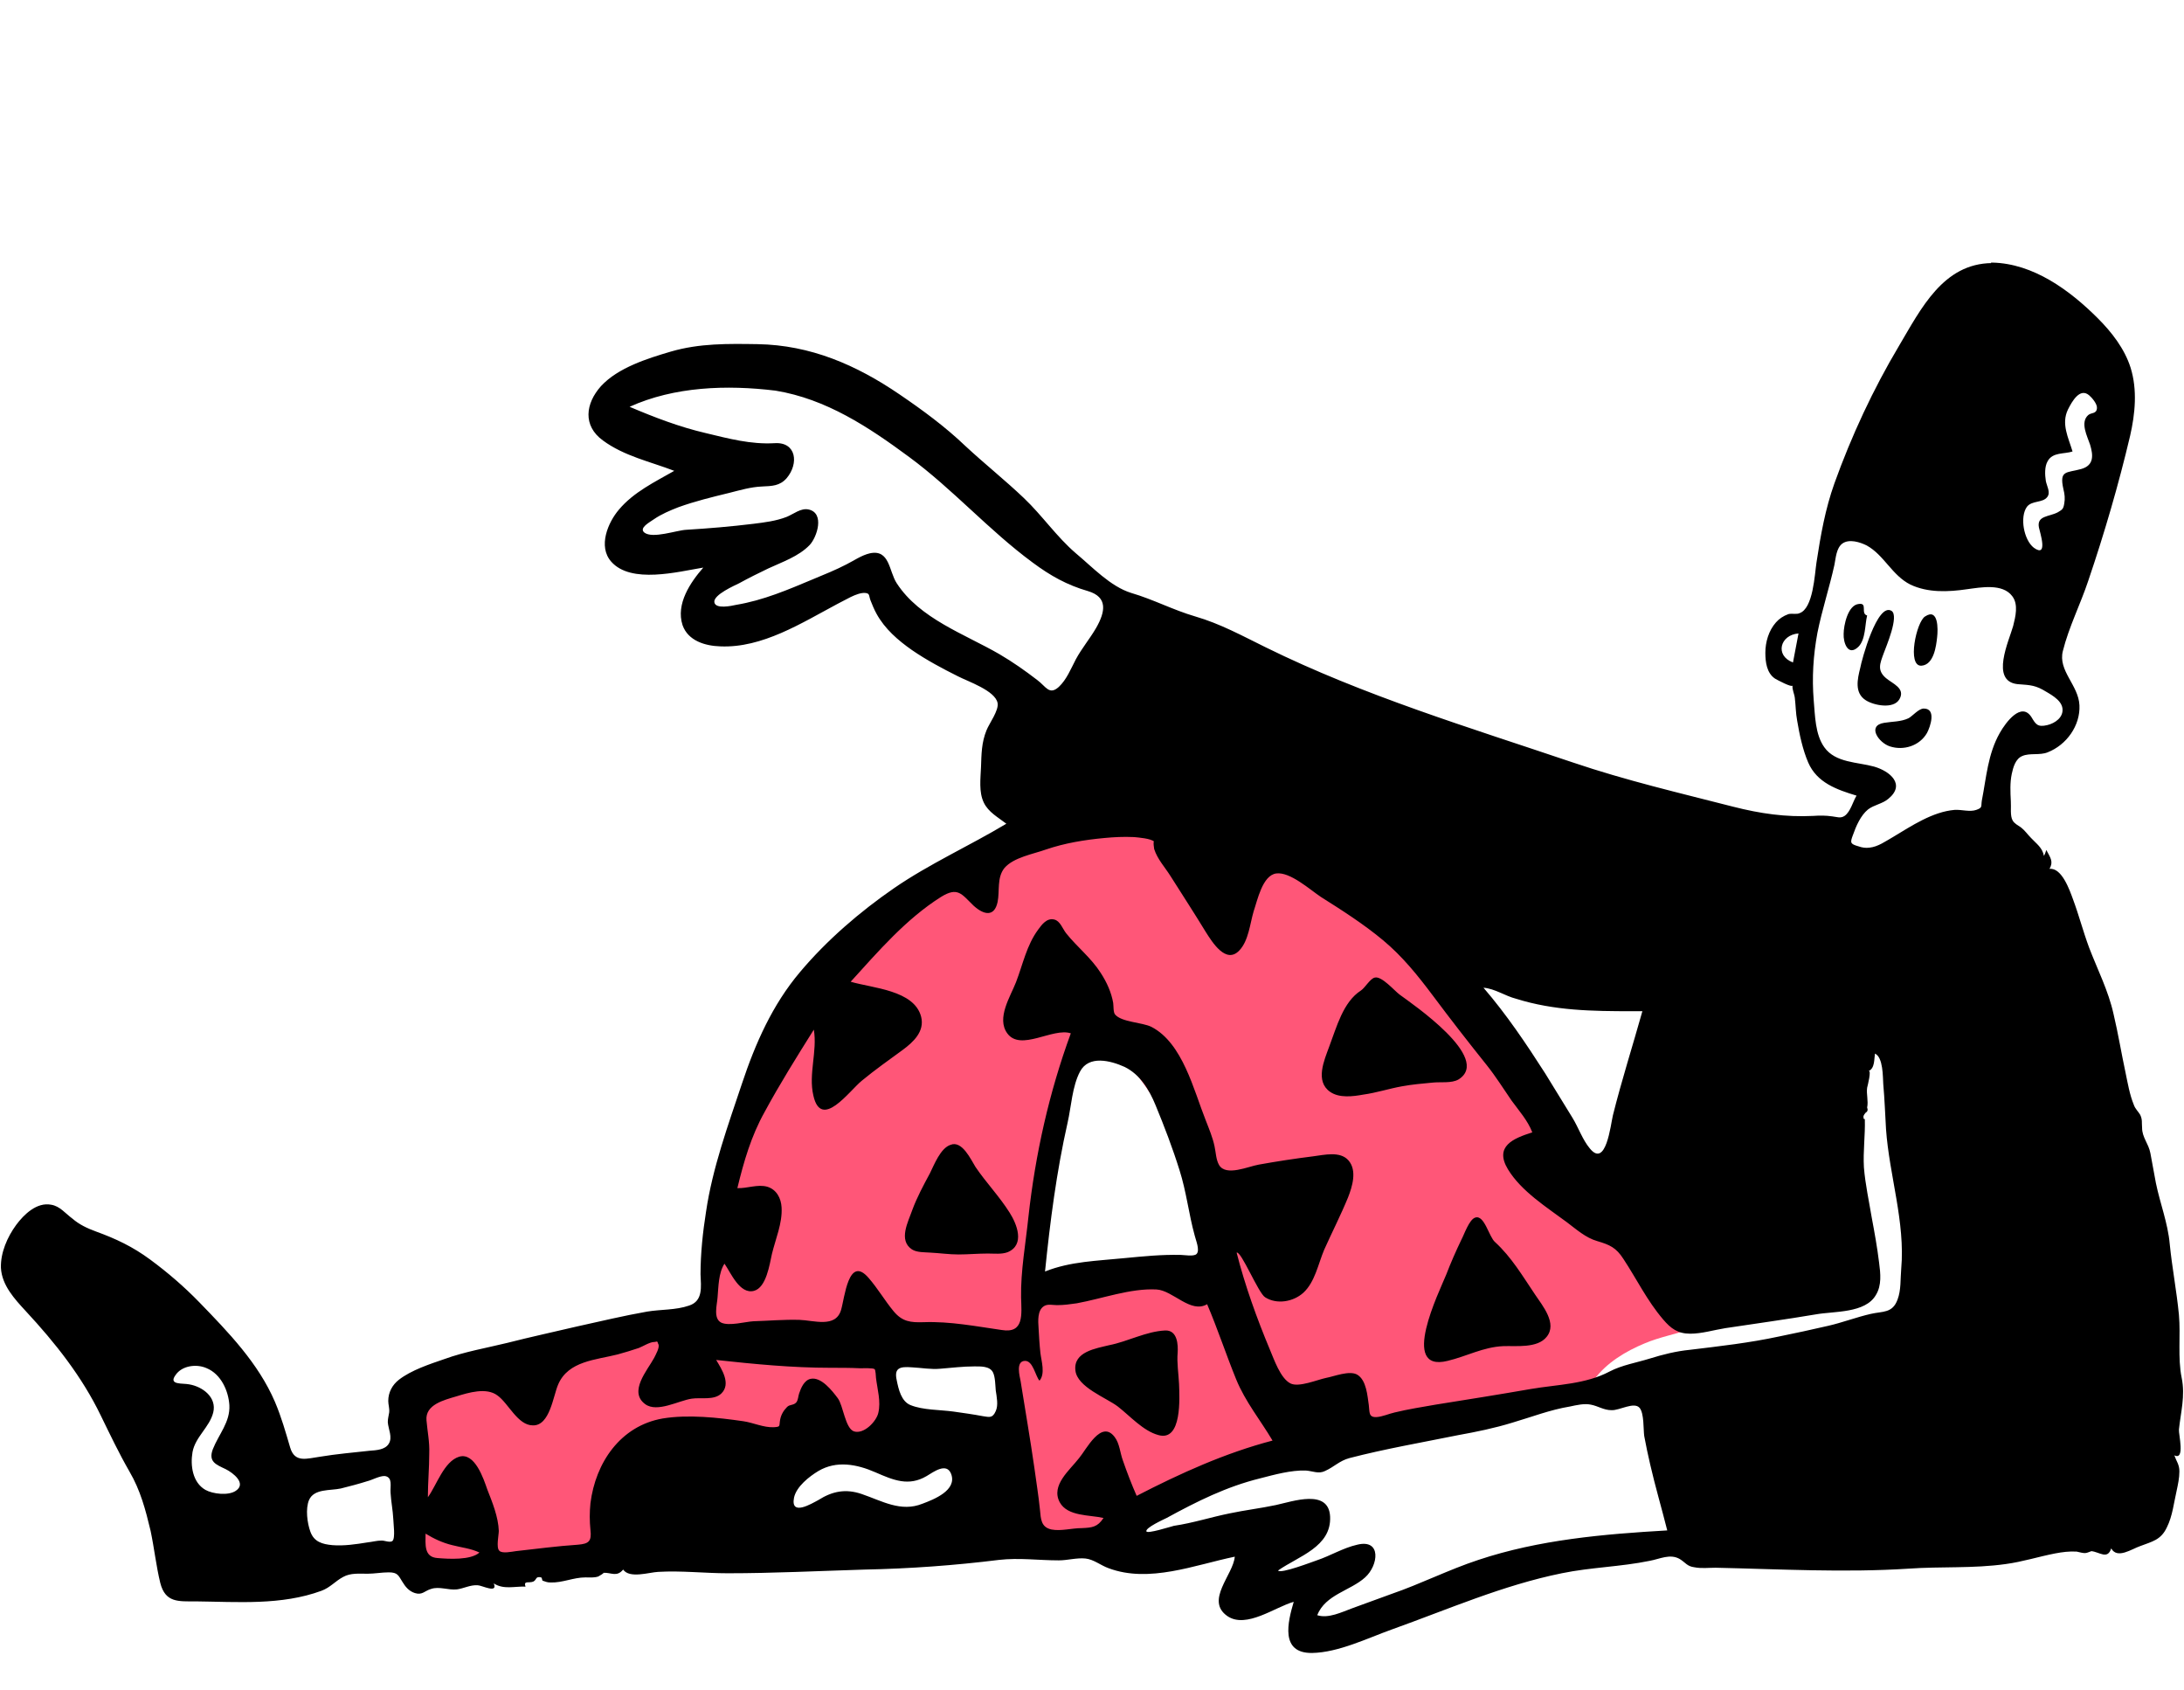 <?xml version="1.0" encoding="utf-8"?>
<!-- Generator: Adobe Illustrator 24.1.0, SVG Export Plug-In . SVG Version: 6.00 Build 0)  -->
<svg version="1.1" id="圖層_1" xmlns="http://www.w3.org/2000/svg" xmlns:xlink="http://www.w3.org/1999/xlink" x="0px" y="0px"
	 viewBox="0 0 474.2 366.8" style="enable-background:new 0 0 474.2 366.8;" xml:space="preserve">
<style type="text/css">
	.st0{fill-rule:evenodd;clip-rule:evenodd;fill:#FF5678;}
	.st1{fill-rule:evenodd;clip-rule:evenodd;}
</style>
<desc>Created with Sketch.</desc>
<g id="Character_x2F_chilling">
	<path id="Accent" class="st0" d="M241.9,177.9c19-1.5,37.1,5.6,52.3,16.6c19.6,14.2,36.2,34.6,47.4,56c1.2,0.9,2.4,1.9,3.5,2.8
		c6.2,5.1,12.4,10.5,17.8,16.4c3,3.3,10.9,11.5,7.5,16.6c-0.7,1.1-1.9,1.7-3.1,2.1c-3.4,1.2-6.9,1.8-10.2,3.2
		c-4.1,1.7-8.3,4.2-11,7.9c-0.7,1.1-0.9,2.3-1.9,2.8c-1.1,0.5-3.1,0.3-4.2,0.4c-2.3,0.2-4.7,0.5-7,0.7c-5.5,0.5-11.2,0.6-16.6,1.9
		l-24.7,6.1c-5.1,1.2-10.9,1.9-15.7,4c-7.2,3.1-14,7.5-20.8,11.2c-3.3,1.8-6.6,3.6-9.9,5.4c-1.6,0.9-2.7,0.9-4.6,1l-13.7,1.1
		c-2.2,0.2-3.3,1.1-3.6-1.1l-3.2-24.3l-1.7-12.8c-0.1-0.8-0.1-4.5-0.7-5c-0.4-0.3-2.7,0.3-3.1,0.4l-6.2,0.8
		c-4.5,0.5-8.9,1.1-13.4,1.6c-0.4,0-2.4,0-2.6,0.3c-0.3,0.3,0.2,2.3,0.3,2.8c0.5,4.5,0.9,9,1.4,13.5c0.1,0.5,0.7,2.9,0.4,3.4
		c-0.2,0.3-1.9,0.3-2.3,0.4c-4.3,0.7-8.6,1.4-12.9,2.1c-3.1,0.5-7.1,0.5-10,1.6c-1.7,0.7-3.3,2.4-4.8,3.4l-21,15.5
		c-3.2,2.3-7.5,1.7-11.4,2l-44.8,3.4c0-1.4,0.1-2.8,0.1-4.2c0.2-7.4,0.4-14.8,0.6-22.2l0.3-9.7c0-0.6-0.2-2.4,0.2-2.9
		c0.5-0.6,2.9-0.9,3.6-1.1c2.5-0.7,4.9-1.5,7.4-2.2c7.3-2.1,14.5-4.3,21.8-6.4c7.2-2.1,14.3-4.2,21.5-6.4c2.5-0.7,4.9-1.5,7.4-2.2
		c0.6-0.2,2.5-0.4,2.9-0.9c0.5-0.6,0.3-3.2,0.4-3.9c0.4-3.7,0.9-7.5,1.6-11.1c4.9-26.6,16.3-53.7,37.4-71.5
		C206.3,185.9,223.8,179.4,241.9,177.9z M245.3,231.4c-1.9-2.2-5-5.8-8.4-5.2c-2.7,0.5-4.2,3.8-5.1,6.1c-3.8,8.9-5,19.2-6.1,28.8
		c-0.7,6-1.3,12-1.7,18.1c13.5-1,26.9-2.1,40.4-3.1c-0.6-4.3-1.1-8.6-1.9-12.9c-0.4-2.1-1.4-4.1-2.4-6
		C256.1,248.1,251.6,238.8,245.3,231.4z"/>
	<path id="Ink" class="st1" d="M432.3,57l0.3,0c8.9,0.2,16.8,6,22.9,12.1c3,3,5.8,6.6,7.1,10.7c1.5,4.8,1,10-0.1,14.8
		c-2.5,10.6-5.6,21.2-9.1,31.5c-1.7,5.1-4.2,10-5.5,15.2c-1.1,4.3,3.4,7.4,3.6,11.8c0.2,4.4-2.8,8.6-6.9,10.2
		c-1.7,0.7-3.9,0.1-5.5,0.8c-1.5,0.6-2,2.5-2.3,3.9c-0.4,1.9-0.3,3.9-0.2,5.9c0.1,1.2-0.2,3.2,0.4,4.2c0.4,0.7,1.1,1,1.8,1.5
		c0.9,0.7,1.4,1.5,2.2,2.3c1.2,1.3,2.4,2,2.8,3.9c0.2-0.4,0.4-0.9,0.5-1.3c0.9,1.7,1.6,2.5,0.7,4.1c2.7-0.3,4.4,4.7,5.1,6.6
		c1.3,3.5,2.2,7,3.5,10.5c1.8,4.7,4.2,9.4,5.3,14.4c1,4.2,1.7,8.5,2.6,12.7c0.5,2.4,0.9,4.8,1.8,7c0.3,0.9,1,1.5,1.4,2.2
		c0.5,1.1,0.3,1.6,0.4,2.8c0,2.1,1.4,3.4,1.8,5.5c0.4,2.2,0.8,4.4,1.2,6.5c0.9,4.4,2.6,8.7,3,13.2c0.5,5.1,1.5,10.2,2,15.4
		c0.4,4.5-0.3,9.3,0.6,13.7c0.8,3.9-0.2,7.4-0.6,11.2c-0.1,1,1.4,6.8-1,5.6c0.5,1.4,1.1,2,1.1,3.5c0,1.4-0.3,2.8-0.6,4.2
		c-0.6,2.6-0.9,5.5-2.1,7.9c-1.3,2.8-3.2,3.1-5.8,4.1c-1.8,0.6-5,2.9-6.3,0.5c-0.8,2.5-2.5,0.8-4.3,0.6c0,0-1,0.4-1.2,0.4
		c-0.6,0.1-1.4-0.2-2-0.3c-1.6-0.1-3.1,0.1-4.7,0.4c-3.6,0.7-7,1.8-10.7,2.3c-7.1,1-14,0.5-21.1,1c-13.9,0.9-28,0.1-41.9-0.2
		c-1.5,0-3.1,0.2-4.6-0.1c-1.6-0.2-1.9-1-3.2-1.8c-2.1-1.2-4.3,0-6.5,0.4c-6.3,1.3-12.8,1.4-19.1,2.7c-12.8,2.6-24.6,7.8-36.9,12.2
		c-5.3,1.9-11.6,5-17.3,5.1c-7,0.1-5.3-6.7-4-11.1c-4,1.1-10.3,5.9-14.4,3.1c-4.9-3.4,1.3-9,1.6-12.9c-8.7,1.8-18.6,5.8-27.4,2.5
		c-1.7-0.6-3.2-1.9-5-2.1c-1.9-0.2-3.9,0.4-5.8,0.4c-4.4,0-8.6-0.6-13-0.1c-9.7,1.2-19.3,1.9-29.2,2.1c-9.9,0.3-19.8,0.8-29.7,0.8
		c-5,0-10.1-0.6-15.1-0.3c-2,0.1-6.2,1.5-7.6-0.5c-1.4,1.7-2.6,0.6-4.3,0.7c0.3,0-0.9,0.7-1.1,0.8c-0.9,0.3-1.8,0.2-2.8,0.2
		c-2.6,0-5,1.2-7.6,1.1c-0.7,0-1.1-0.2-1.7-0.4c-0.1-0.1-0.1-0.6-0.3-0.7c-1.3-0.3-0.9,0.5-1.7,0.9c-0.9,0.4-2.2-0.3-1.7,1.1
		c-2.4-0.1-4.7,0.7-6.9-0.7c1,2.3-2.6,0.4-3.5,0.4c-1.6-0.1-3,0.7-4.5,0.9c-1.9,0.2-3.8-0.7-5.6-0.1c-1.4,0.4-1.9,1.4-3.5,0.9
		c-1.3-0.4-2.1-1.4-2.7-2.4c-0.9-1.4-1-2.1-3-2.1c-1.5,0-3.1,0.3-4.6,0.3c-1.8,0-3.7-0.2-5.3,0.7c-1.7,0.9-2.8,2.3-4.7,3
		c-8.7,3.2-18.2,2.4-27.3,2.3c-3.8,0-6.6,0.3-7.7-4c-0.9-3.7-1.3-7.5-2.1-11.3c-1.1-4.6-2.2-8.8-4.6-12.9c-2.3-4-4.2-8-6.2-12.1
		c-4.1-8.5-9.9-15.8-16.3-22.7c-2.4-2.6-5.2-5.6-5.4-9.4c-0.1-3.3,1.4-6.7,3.3-9.3c1.7-2.3,4.5-5,7.6-4.4c1.9,0.3,3.1,1.9,4.6,3
		c1.5,1.3,3.2,2.1,5.1,2.8c4.4,1.6,8,3.3,11.8,6.1c3.8,2.8,7.4,5.9,10.7,9.3c6.3,6.5,12.8,13.2,16.4,21.6c1.4,3.3,2.3,6.5,3.3,9.9
		c1,3.4,3.6,2.4,6.5,2c3.6-0.6,7.2-0.9,10.8-1.3c1.4-0.1,3.3-0.2,4.1-1.5c0.9-1.4-0.1-3.2-0.2-4.7c0-0.8,0.2-1.4,0.3-2.1
		c0.1-0.9-0.2-1.7-0.2-2.5c0-1.9,0.9-3.5,2.3-4.6c2.7-2.1,6.7-3.4,9.9-4.5c4.4-1.6,9.1-2.4,13.6-3.5c5.1-1.3,10.2-2.4,15.3-3.6
		c5-1.1,10-2.3,15.1-3.2c3-0.5,6.2-0.3,9.1-1.3c3.1-1,2.6-4.1,2.5-6.8c0-4.5,0.5-9.2,1.2-13.6c1.4-9.5,4.8-18.8,7.8-27.8
		c2.9-8.7,6.6-17.1,12.6-24.2c5.8-6.9,13-13.1,20.4-18.2c7.7-5.3,16.4-9.2,24.4-14c-1.8-1.4-3.9-2.5-4.9-4.6
		c-1.1-2.3-0.7-5.2-0.6-7.7c0.1-2.8,0.1-5.3,1.2-8c0.6-1.5,2.7-4.3,2.4-5.9c-0.5-2.7-6.5-4.7-8.6-5.8c-3.4-1.7-6.8-3.5-10-5.7
		c-3-2.1-5.9-4.6-7.7-7.9c-0.5-0.9-0.9-1.9-1.3-2.9c-0.4-1.1-0.1-1.5-1.2-1.6c-1.8-0.1-4.5,1.7-6,2.4c-7.7,4.1-16.3,9.6-25.4,9.2
		c-3.3-0.1-7-1.2-8.2-4.6c-1.5-4.6,1.7-9.3,4.5-12.5c-5.5,0.9-15.7,3.6-20-1.3c-2.9-3.3-0.7-8.5,1.7-11.3c3.2-3.8,7.8-6,12-8.4
		c-5.2-2-10.9-3.2-15.5-6.6c-4.4-3.2-3.8-8-0.4-11.8c3.7-4,10.1-6,15.2-7.5c6.2-1.8,12.4-1.7,18.8-1.6c11.5,0.2,21.4,4.5,30.8,10.9
		c5,3.4,9.9,7,14.3,11.2c4.2,3.9,8.6,7.4,12.7,11.3c4,3.8,7.1,8.4,11.3,12c3.6,3,7.5,7.2,12,8.6c4.8,1.4,9.1,3.7,13.9,5.1
		c5.5,1.6,10.2,4.2,15.3,6.7c21.3,10.5,44.2,17.4,66.7,25c11.5,3.9,23.1,6.6,34.8,9.6c5.9,1.5,11.4,2.3,17.4,2
		c1.4-0.1,2.7-0.1,4.1,0.1c1,0.1,1.8,0.5,2.7-0.1c1.3-0.9,1.8-3.1,2.6-4.4c-4.3-1.3-8.6-2.8-10.5-7.2c-1.2-2.8-1.9-6.1-2.4-9.1
		c-0.3-1.6-0.3-3.2-0.5-4.9c-0.1-0.9-0.6-1.8-0.5-2.7c-0.1,0.5-3.3-1.2-3.8-1.5c-1.8-1.2-2.1-3.6-2.1-5.6c0-2.3,0.7-4.8,2.3-6.6
		c0.7-0.8,1.6-1.4,2.7-1.8c0.8-0.2,1.8,0.1,2.4-0.2c3-1,3.3-8.4,3.7-11c0.9-5.9,1.9-11.6,3.9-17.2c3.7-10.3,8.4-20.4,14-29.8
		c4.8-8.1,9.6-17.9,20.2-18H432.3z M340.9,305.3c-4.3,0.7-8.4,2.3-12.5,3.5c-3.9,1.2-7.8,2-11.7,2.7c-7.9,1.6-16,3-23.7,5
		c-2.2,0.6-3.3,1.9-5.3,2.8c-1.4,0.7-2.7,0-4.2-0.1c-3.2-0.1-6.8,0.9-9.9,1.7c-7.3,1.8-13.7,5-20.3,8.6c-0.6,0.3-4.6,2.1-4.4,2.9
		c0.2,0.6,5.2-1,6-1.2c4.1-0.6,8.1-1.9,12.1-2.7c3.3-0.7,6.7-1.1,10-1.8c3.7-0.8,11.5-3.6,11.8,2.5c0.3,6.6-6.9,8.6-11.3,11.7
		c0.5,0.8,7.5-1.9,8.4-2.2c3-1,5.7-2.7,8.8-3.4c5.3-1.3,4.6,4.5,1.7,7.1c-3.2,2.9-8.6,3.7-10.4,8.2c2.4,0.8,5.4-0.7,7.6-1.5
		c2.8-1,5.7-2.1,8.5-3.1c6.4-2.2,12.5-5.3,18.9-7.4c13.2-4.4,27.2-5.6,41-6.4c-1.2-4.8-2.6-9.5-3.7-14.3c-0.5-2.1-0.9-4.1-1.3-6.2
		c-0.2-1.4,0-4.9-1-6.1c-1.2-1.4-4.4,0.6-6.1,0.5c-1.7,0-2.9-0.9-4.5-1.2C344,304.6,342.3,305,340.9,305.3z M92.4,332.9
		c0,2.3-0.4,5.1,2.6,5.3c2.4,0.2,7.2,0.5,9.1-1.2c-1.9-0.9-4-1.1-5.9-1.6C96.1,334.9,94.2,334,92.4,332.9z M142,291.3
		c-0.9,0-2.5,1-3.3,1.3c-1.5,0.5-3.1,1-4.6,1.4c-4.7,1.2-10.7,1.4-12.9,6.5c-1.1,2.5-1.8,9-5.5,8.9c-3.3,0-5.3-4.8-7.7-6.5
		c-2.4-1.8-6.3-0.6-8.9,0.2c-2.7,0.8-6.8,1.8-6.5,5.2c0.2,2.4,0.7,4.7,0.6,7.2c0,3.2-0.3,6.3-0.3,9.5c1.9-2.6,3.5-7.8,6.8-8.8
		c3.4-1,5.3,4.8,6.1,7.1c1.1,2.8,2.4,6,2.5,9c0,0.9-0.6,3.6,0.1,4.3c0.6,0.7,2.8,0.2,3.6,0.1c4.5-0.5,9-1.1,13.5-1.4
		c2.3-0.2,3-0.7,2.7-3.2c-0.2-2-0.2-3.8,0-5.8c1.1-8.8,6.5-16.8,15.7-18.4c5.5-0.9,12-0.2,17.5,0.6c2.1,0.3,4.4,1.4,6.6,1.3
		c1.6-0.1,1.1-0.2,1.4-1.7c0.2-1,0.7-1.9,1.5-2.7c0.6-0.6,1.4-0.3,2-1c0.4-0.5,0.4-1.3,0.6-1.9c0.4-1.2,1.1-2.9,2.5-3.2
		c2.3-0.5,4.7,2.6,5.9,4.2c1.2,1.6,1.6,6.5,3.5,7.2c2.2,0.7,4.9-2.2,5.3-4c0.6-2.5-0.2-5.1-0.5-7.6c0-0.2-0.1-1.8-0.3-1.9
		c-0.3-0.3-2.8-0.2-3.2-0.2c-2.1-0.1-4.3-0.1-6.4-0.1c-8.3,0-16.5-0.8-24.8-1.7c1.2,2,3.3,5.2,1.1,7.3c-1.6,1.5-4.4,0.8-6.4,1.1
		c-2.8,0.4-7.5,3.1-10.1,1.2c-3.7-2.7,0.5-7.4,1.9-10c0.3-0.6,1.4-2.5,0.9-3.1C142.7,290.9,142.6,291.3,142,291.3z M79.8,321.5
		c-1.9,0.6-3.8,1.1-5.8,1.6c-2.3,0.5-5.8,0-6.9,2.5c-0.8,1.9-0.4,5,0.3,6.9c0.8,2.2,2.6,2.7,4.8,2.9c2.5,0.2,5.1-0.2,7.6-0.6
		c1-0.1,2-0.4,3.1-0.4c0.6,0,1.8,0.5,2.3,0.1c0.7-0.6,0.2-3.9,0.2-4.7c-0.1-2-0.5-3.9-0.6-5.8c-0.1-1.4,0.5-3.3-1.2-3.6
		C82.5,320.3,80.7,321.3,79.8,321.5z M233.8,282.9c-1.4,0.2-2.8,0.4-4.3,0.4c-0.9,0-2-0.3-2.8,0.2c-1.5,0.9-1.3,3.3-1.2,4.8
		c0.1,1.8,0.2,3.6,0.4,5.4c0.2,1.7,1.1,4.5-0.2,6c-0.9-1-1.4-4.4-3.2-4.3c-2,0.1-1.1,3.3-0.9,4.4c1,6.3,2.1,12.6,3,18.9
		c0.4,3,0.9,6,1.2,9c0.2,2,0.2,3.8,2.5,4.3c2.1,0.4,4.4-0.3,6.6-0.3c2.2-0.1,3.4-0.2,4.7-2.2c-3-0.7-7.8-0.3-9.5-3.4
		c-2-3.7,2.2-7,4.2-9.6c1.6-1.9,4.8-8.4,7.7-4.6c1.1,1.4,1.2,3.5,1.8,5.1c0.9,2.6,1.9,5.2,3,7.7c9.5-4.9,19.2-9.3,29.5-12
		c-2.6-4.4-5.9-8.4-7.9-13.3c-2.2-5.4-4-10.9-6.3-16.3c-3.6,2.1-7.4-3-11-3.2C245.5,279.6,239.3,281.9,233.8,282.9z M177.7,319.3
		c-2,1.2-4.8,3.4-5.3,5.8c-0.8,4.1,3.8,1.3,5.3,0.5c3-1.9,5.9-2.5,9.4-1.3c4.4,1.5,8.5,4,13.2,2.1c2.4-0.9,7.6-2.9,6.2-6.5
		c-1-2.5-3.8-0.4-5.3,0.5c-3.9,2.3-7.2,0.9-11.1-0.8C186,317.8,181.6,317,177.7,319.3z M38.1,298.5c-1.6,2.2,1.6,1.7,3,2
		c2.9,0.5,6,2.8,5.2,6.1c-0.8,3.2-3.9,5.3-4.5,8.6c-0.5,2.9,0,6.6,2.8,8.2c1.6,0.9,5,1.3,6.6,0.2c2.4-1.6-0.6-3.9-2.2-4.7
		c-2.1-1-3.8-1.6-2.8-4.3c1.3-3.3,3.8-5.9,3.6-9.6c-0.2-3.1-1.8-6.7-4.9-8C42.7,296,39.5,296.4,38.1,298.5z M253,288.8
		c2.7-0.1,2.8,3.2,2.7,4.8c-0.2,2.2,0.2,4.6,0.3,6.8c0.1,2.9,0.7,12.6-4.5,11.1c-3.3-0.9-6.1-4.1-8.8-6.2c-2.5-1.9-8.8-4.2-9.2-7.8
		c-0.5-4.1,4.5-4.8,7.3-5.5C244.9,291.2,248.8,289,253,288.8z M239.8,181.9c-4.3,0.4-8.6,1.1-12.7,2.5c-2.8,1-7,1.7-9,4
		c-1.7,2.1-1,5-1.5,7.4c-0.7,3.3-3,2.8-5.2,0.8c-2.6-2.5-3.4-4.2-7.1-1.9c-7.6,4.8-13.6,11.8-19.6,18.4c4.7,1.4,13.8,1.8,15.3,7.6
		c0.8,3.2-1.7,5.5-4,7.2c-3,2.2-6,4.3-8.9,6.7c-2.7,2.2-8.8,10.8-10.5,3.2c-1.1-4.7,0.9-9.6,0.1-14.3c-3.7,5.9-7.4,11.8-10.7,17.9
		c-2.9,5.2-4.5,10.7-5.9,16.5c2.1,0.1,4.4-0.9,6.5-0.3c2,0.6,3,2.5,3.1,4.5c0.2,3.4-1.3,6.8-2.1,10.1c-0.5,2.2-1.2,7.3-3.9,8
		c-3.1,0.8-5-3.9-6.4-5.9c-1.3,2-1.3,5-1.5,7.3c-0.1,1.6-1,4.6,0.8,5.5c1.7,0.8,5.2-0.2,7-0.3c3.3-0.1,6.7-0.4,10-0.3
		c3.1,0.1,7.8,1.8,9-2.1c0.8-2.6,1.6-12.1,6-7c2,2.3,3.5,4.9,5.4,7.2c1.9,2.3,3.7,2.5,6.6,2.4c5.7-0.2,11.3,0.9,16.9,1.7
		c4.9,0.8,4.3-3.4,4.2-7.1c-0.1-5.7,1-11.7,1.6-17.5c1.5-13.6,4.5-27,9.2-39.8c-3.9-1.3-10.9,4-13.8,0c-2.4-3.3,0.7-8,1.9-11.1
		c1.5-3.9,2.3-8,4.8-11.4c0.8-1.1,1.9-2.6,3.5-2.2c1.3,0.3,1.8,2,2.6,3c2.4,3,5.4,5.3,7.5,8.6c1.3,2,2.3,4.2,2.7,6.5
		c0.1,0.7,0,2,0.4,2.5c1.4,1.7,5.9,1.7,7.9,2.7c6.8,3.5,9.2,13.8,11.8,20.3c0.7,1.8,1.5,3.7,1.9,5.6c0.3,1.3,0.3,2.9,1,4.1
		c1.5,2.5,6.3,0.3,8.6-0.1c3.9-0.7,7.8-1.3,11.8-1.8c2.4-0.3,5.9-1.2,7.7,0.9c1.9,2.2,0.8,5.7-0.1,8c-1.6,3.9-3.5,7.6-5.2,11.4
		c-1.3,3.1-2,7-4.5,9.3c-2.2,2-5.8,2.6-8.3,1c-1.5-0.9-5.2-10.1-6.2-9.7c1.8,7.1,4.4,14.3,7.2,21c0.9,2.1,2.3,6.3,4.5,7.4
		c1.8,0.9,5.8-0.8,7.7-1.2c1.7-0.3,5.1-1.7,6.8-0.7c2,1.2,2.2,4.6,2.5,6.6c0.2,1.5-0.1,2.7,1.7,2.6c1.3-0.1,2.6-0.7,3.9-1
		c2.9-0.7,6-1.2,8.9-1.7c6.9-1.1,13.8-2.2,20.7-3.4c5.9-1,11.8-1,17.1-3.8c2.7-1.4,5.8-1.9,8.7-2.8c2.9-0.9,5.7-1.6,8.7-1.9
		c6.6-0.8,12.9-1.5,19.4-2.9c3.5-0.7,7.1-1.5,10.6-2.3c3.1-0.7,6.2-1.9,9.3-2.6c2.6-0.6,4.7-0.1,5.8-3.1c0.8-2.1,0.6-4.5,0.8-6.7
		c0.9-10.1-2.6-20.3-3.3-30.3c-0.2-3.3-0.3-6.5-0.6-9.8c-0.1-1.5,0-5.8-1.8-6.6c-0.2,1.2,0,3.2-1.4,3.8c0.7-0.3-0.2,3.2-0.3,3.6
		c-0.2,1.4,0.3,2.9,0,4.3c0.2,0.5,0.1,0.9-0.3,1.1c-0.2,0.2-0.4,0.5-0.5,0.8c0,1,0.3,0.4,0.3,0.7c0.1,3.4-0.4,6.9-0.2,10.4
		c0.3,3.7,1.1,7.3,1.7,10.9c0.6,3.2,1.2,6.5,1.6,9.8c0.3,2.3,0.6,4.9-0.7,7c-2.3,4-9.1,3.5-13,4.2c-6.5,1.1-13.1,2-19.7,3
		c-2.5,0.4-5.1,1.2-7.6,1.2c-2.7,0-4.2-1.1-5.9-3.1c-3.5-4.1-5.7-8.7-8.6-13.1c-1.6-2.5-3-3.1-5.7-3.9c-2.5-0.7-4.6-2.6-6.6-4.1
		c-4.3-3.2-9.9-6.7-12.8-11.5c-3-5,1.2-6.7,5.3-8c-1-2.6-2.9-4.7-4.5-6.9c-1.8-2.6-3.4-5.2-5.4-7.7c-4-5-7.9-10-11.7-15.1
		c-3.3-4.4-6.6-8.5-10.8-12c-4.2-3.5-8.9-6.5-13.5-9.4c-2.4-1.6-6.7-5.5-9.7-5.1c-3,0.4-4.1,5.9-4.9,8.2c-0.8,2.7-1.1,6.4-3.1,8.5
		c-2.9,3.1-5.9-1.8-7.3-4c-2.5-4.1-5.1-8.1-7.7-12.2c-1.2-1.9-2.8-3.6-3.5-5.8c0,0-0.3-1.8,0-1.6l0,0l0,0c-0.7-0.7-3.4-0.9-4.4-1
		l-0.1,0C244,181.6,241.9,181.7,239.8,181.9z M211.5,296.6c-2.4,0-4.8,0.3-7.3,0.5c-2.1,0.2-4.1-0.2-6.2-0.3
		c-2.6-0.2-3.9,0.1-3.3,2.8c0.4,2,1,4.6,3,5.4c2.7,1.1,6.4,1,9.3,1.4c2.1,0.3,4.3,0.6,6.4,1c1.4,0.2,2.1,0.5,2.8-1.1
		c0.6-1.3,0.2-3.1,0-4.5c-0.1-1.1-0.1-2.9-0.6-3.9C214.9,296.5,212.9,296.6,211.5,296.6z M324.6,269.6c3.6,3.3,6,7.4,8.7,11.4
		c1.6,2.4,4.9,6.3,2.5,9.2c-2,2.5-6.6,1.9-9.4,2c-4.4,0.2-7.9,2.2-12.1,3.2c-10.5,2.6-1.8-15-0.3-18.7c1-2.6,2.1-5.1,3.3-7.6
		c0.6-1.1,1.7-4.4,3-4.8C322.3,263.6,323.3,268.5,324.6,269.6z M234.5,232.6c-1.7,3.2-1.9,7.6-2.7,11.1c-2.4,10.6-3.8,21.5-4.9,32.3
		c5.5-2.2,11.3-2.3,17.2-2.9c4.2-0.4,8.1-0.8,12.3-0.7c0.7,0,2.8,0.4,3.4-0.2c0.8-0.8-0.2-3.1-0.4-4c-1.3-4.7-1.8-9.5-3.3-14.2
		c-1.5-4.8-3.3-9.5-5.2-14.1c-1.4-3.4-3.3-6.6-6.7-8.3C241.1,230.2,236.4,229,234.5,232.6z M211.8,253.3c2.3,3.4,5.2,6.4,7.4,9.9
		c1.6,2.5,3.4,7-0.4,8.6c-1.3,0.5-2.9,0.3-4.3,0.3c-2.2,0-4.3,0.2-6.4,0.2c-2,0-4.1-0.3-6.1-0.4c-1.3-0.1-2.9,0-4-0.7
		c-3-2-0.8-6,0.1-8.6c1-2.7,2.4-5.3,3.8-7.9c0.9-1.8,2.3-5.5,4.5-6.2C208.9,247.5,210.8,251.7,211.8,253.3z M322.1,214.4
		c5,5.8,9.3,12.2,13.4,18.6c2,3.2,3.9,6.4,5.9,9.6c1.3,2.1,2.2,4.8,3.8,6.7c3.5,4.3,4.5-5.1,5-7.2c1.9-7.6,4.3-15.1,6.4-22.6l-2.2,0
		c-8.6,0-16.9-0.1-25.2-2.7C326.8,216.2,324.6,214.6,322.1,214.4z M303.9,215.9c2.7,2,20.1,13.8,12.8,18.4c-1.5,0.9-4,0.5-5.7,0.7
		c-2.2,0.2-4.4,0.4-6.6,0.8c-2.8,0.5-5.5,1.4-8.4,1.8c-2.2,0.4-5.2,0.8-7.2-0.6c-3.3-2.3-1.3-6.8-0.2-9.8c1.6-4.2,3-9.7,6.9-12.2
		c0.9-0.6,2-2.6,3-2.8C300,211.8,302.8,215.1,303.9,215.9z M400,118c-1.3,1-1.4,3.1-1.7,4.6c-1.1,5-2.7,9.8-3.7,14.8
		c-0.9,4.9-1.2,9.7-0.8,14.6c0.3,3.3,0.3,7.4,2.3,10.2c2.4,3.4,7.2,3.2,10.8,4.2c3.5,1,6.9,3.9,3.1,7c-1.3,1.1-3.1,1.3-4.4,2.3
		c-1.6,1.3-2.6,3.6-3.3,5.6c-0.6,1.6-0.6,1.9,1.2,2.4c0.8,0.3,1.6,0.4,2.4,0.3c1.9-0.2,3.5-1.4,5.1-2.3c4-2.4,8.6-5.5,13.4-5.9
		c1.5-0.1,3.3,0.5,4.7,0c1.4-0.5,1-0.7,1.2-2c1-5.1,1.3-10.1,3.9-14.7c1.3-2.3,4.7-6.9,6.9-3.4c0.9,1.5,1.3,2.2,3.4,1.7
		c1.7-0.4,3.6-1.7,3.3-3.7c-0.3-1.9-2.8-3.1-4.3-4c-2-1.1-3.4-1-5.5-1.2c-5.9-0.7-1.8-9.4-0.9-12.6c0.5-2,1.2-4.7-0.2-6.5
		c-2.1-2.8-6.8-1.9-9.8-1.5c-4.1,0.6-8.5,0.8-12.3-1c-4-2-5.7-6.4-9.5-8.5C403.9,117.7,401.5,116.9,400,118z M417.7,153.8
		c2.8,0,1.4,4,0.7,5.3c-1.6,2.8-5.1,3.9-8.1,2.9c-2.4-0.8-5-4.5-1.2-5.1c1.8-0.3,3.6-0.2,5.3-1C415.3,155.4,416.6,153.8,417.7,153.8
		z M410.7,132.6c1.7,1.1-1.2,7.8-1.7,9.2c-0.8,2.2-1.5,3.7,0.5,5.4c1.4,1.2,4.3,2.2,2.9,4.6c-1.3,2.2-5.6,1.3-7.3,0.2
		c-2.5-1.6-1.8-4.6-1.2-7C404.2,143.3,407.6,130.7,410.7,132.6z M136.7,88.3c5.4,2.3,10.9,4.4,16.5,5.7c5,1.2,9.8,2.5,15,2.2
		c4.7-0.3,5.3,4.4,2.6,7.6c-1.5,1.7-3.2,1.7-5.3,1.8c-2.5,0.1-4.8,0.8-7.2,1.4c-3.7,0.9-7.4,1.8-11,3.1c-1.8,0.7-3.7,1.5-5.3,2.6
		c-1,0.7-3.3,1.9-2.1,2.9c1.8,1.4,7-0.5,9.1-0.6c4.9-0.3,9.7-0.7,14.6-1.3c2.4-0.3,4.9-0.6,7.2-1.5c1.5-0.6,3.1-2,4.8-1.6
		c3.5,0.8,1.8,6,0.2,7.7c-2.4,2.5-6,3.7-9,5.1c-2.1,1-4.3,2.1-6.3,3.2c-1,0.5-5.6,2.5-5.4,4.1c0.2,1.6,3.8,0.8,4.7,0.6
		c6-1,11.3-3.3,16.8-5.6c2.4-1,4.9-2,7.2-3.2c1.6-0.8,3.3-2,5.1-2.4c4.3-0.9,4.1,3.9,5.8,6.5c5,7.7,14.7,11,22.3,15.4
		c2.9,1.7,5.6,3.6,8.2,5.6c1.9,1.4,2.6,3.4,4.7,1.5c1.7-1.6,2.6-3.9,3.7-6c1.3-2.4,3-4.4,4.4-6.8c2-3.5,2.6-6.7-1.8-8
		c-4.5-1.3-8.1-3.3-12-6.2c-9.5-7-17.3-15.9-26.8-22.9c-8.8-6.5-18-12.6-29-14.4C157.8,83.5,146.4,83.9,136.7,88.3z M420.6,138.3
		c-0.2,1.9-0.7,6-3.4,6.2c-3.2,0.2-1.1-9.6,0.8-10.7C420.9,131.9,420.8,136.6,420.6,138.3z M390.5,137.5c-4,0.3-5.2,4.8-1.2,6.3
		L390.5,137.5z M405.4,133.6c-0.5,2-0.3,5.2-1.9,6.8c-2.3,2.2-3.3-1-3.2-2.8c0-1.8,0.9-6.3,3.3-6.5
		C405.6,130.8,403.9,133.2,405.4,133.6z M449,88.9c-1.5,3.1,0.1,6.1,1,9.1c-1.8,0.6-4.3,0.1-5.4,2.1c-0.7,1.2-0.6,3-0.4,4.3
		c0.2,1.1,1.1,2.5,0.3,3.5c-1,1.3-3.3,0.7-4.4,2.1c-1.6,2.2-0.7,7.2,1.5,8.9c3.2,2.3,1.3-3.4,1.1-4.4c-0.5-2.6,2.2-2.3,4.1-3.3
		c1-0.6,1.2-0.7,1.4-1.9c0.2-1.1,0.1-2-0.2-3.2c-0.9-4.1,0.7-3.4,3.9-4.3c2.8-0.8,2.6-3,1.9-5.3c-0.6-1.8-2.2-4.8-0.4-6.4
		c0.7-0.6,1.8-0.2,1.9-1.5c0.1-0.9-1.1-2.3-1.7-2.8C451.6,84.1,449.9,87.1,449,88.9z"/>
</g>
</svg>
